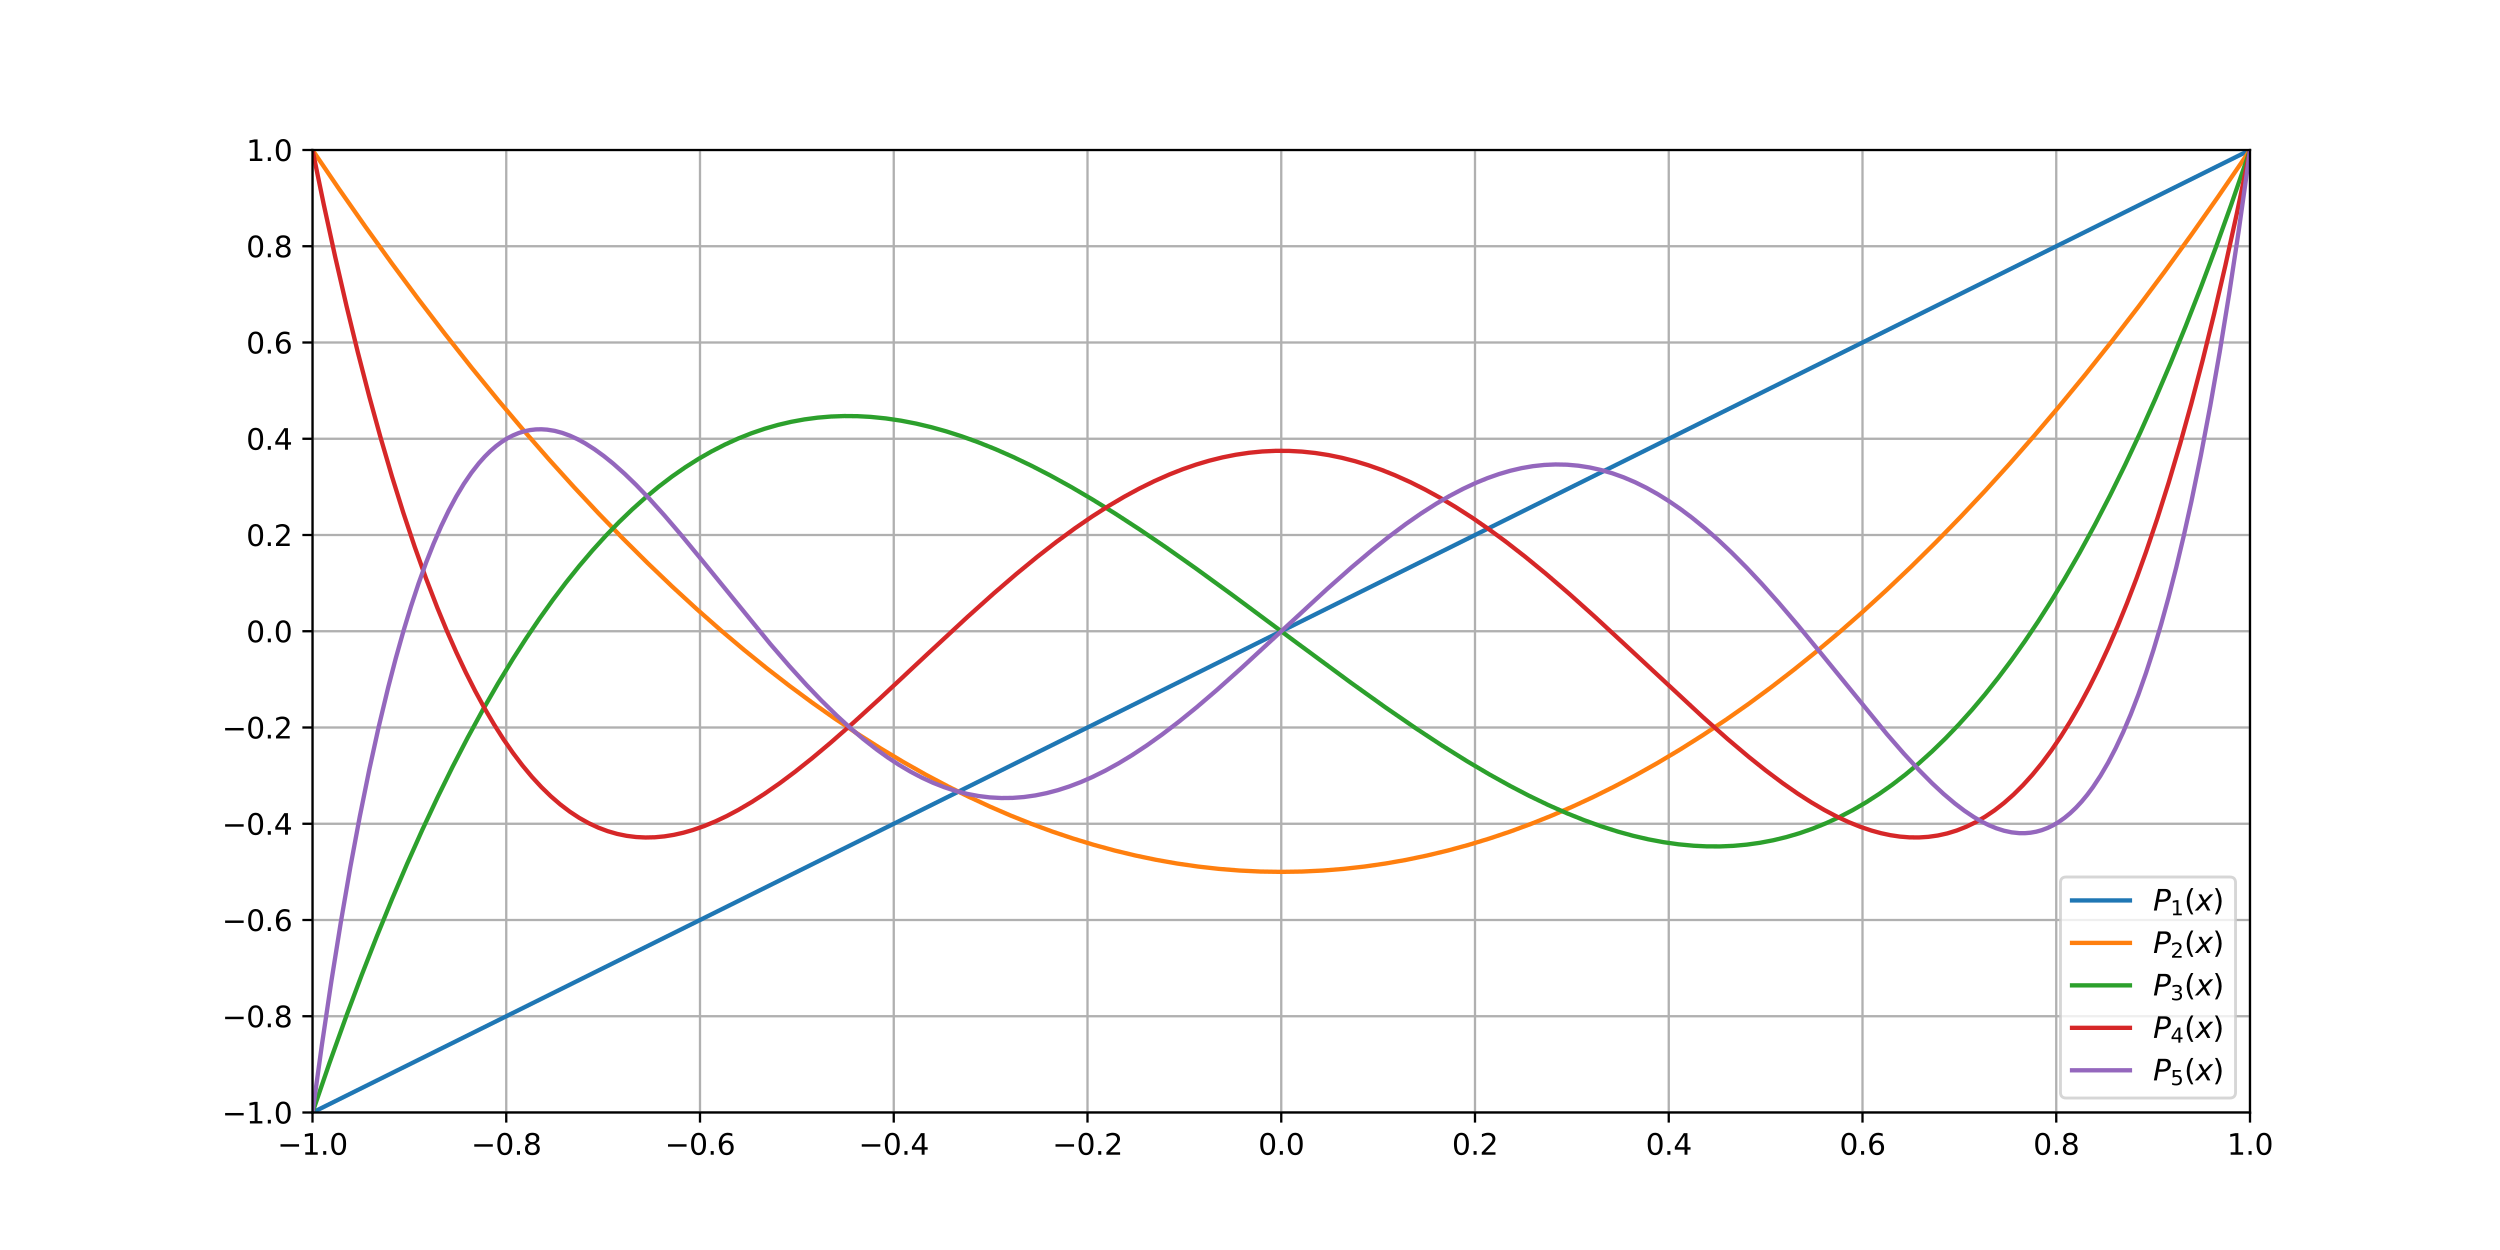 <?xml version="1.0" encoding="utf-8" standalone="no"?>
<!DOCTYPE svg PUBLIC "-//W3C//DTD SVG 1.1//EN"
  "http://www.w3.org/Graphics/SVG/1.1/DTD/svg11.dtd">
<svg xmlns:xlink="http://www.w3.org/1999/xlink" width="864pt" height="432pt" viewBox="0 0 864 432" xmlns="http://www.w3.org/2000/svg" version="1.1">
 <defs>
  <style type="text/css">*{stroke-linejoin: round; stroke-linecap: butt}</style>
 </defs>
 <g id="figure_1">
  <g id="patch_1">
   <path d="M 0 432 
L 864 432 
L 864 0 
L 0 0 
z
" style="fill: #ffffff"/>
  </g>
  <g id="axes_1">
   <g id="patch_2">
    <path d="M 108 384.48 
L 777.6 384.48 
L 777.6 51.84 
L 108 51.84 
z
" style="fill: #ffffff"/>
   </g>
   <g id="matplotlib.axis_1">
    <g id="xtick_1">
     <g id="line2d_1">
      <path d="M 108 384.48 
L 108 51.84 
" clip-path="url(#pb0e29f0fa5)" style="fill: none; stroke: #b0b0b0; stroke-width: 0.8; stroke-linecap: square"/>
     </g>
     <g id="line2d_2">
      <defs>
       <path id="m02b934aa11" d="M 0 0 
L 0 3.5 
" style="stroke: #000000; stroke-width: 0.8"/>
      </defs>
      <g>
       <use xlink:href="#m02b934aa11" x="108" y="384.48" style="stroke: #000000; stroke-width: 0.8"/>
      </g>
     </g>
     <g id="text_1">
      <!-- −1.0 -->
      <g transform="translate(95.859 399.078)scale(0.1 -0.1)">
       <defs>
        <path id="DejaVuSans-2212" d="M 678 2272 
L 4684 2272 
L 4684 1741 
L 678 1741 
L 678 2272 
z
" transform="scale(0.016)"/>
        <path id="DejaVuSans-31" d="M 794 531 
L 1825 531 
L 1825 4091 
L 703 3866 
L 703 4441 
L 1819 4666 
L 2450 4666 
L 2450 531 
L 3481 531 
L 3481 0 
L 794 0 
L 794 531 
z
" transform="scale(0.016)"/>
        <path id="DejaVuSans-2e" d="M 684 794 
L 1344 794 
L 1344 0 
L 684 0 
L 684 794 
z
" transform="scale(0.016)"/>
        <path id="DejaVuSans-30" d="M 2034 4250 
Q 1547 4250 1301 3770 
Q 1056 3291 1056 2328 
Q 1056 1369 1301 889 
Q 1547 409 2034 409 
Q 2525 409 2770 889 
Q 3016 1369 3016 2328 
Q 3016 3291 2770 3770 
Q 2525 4250 2034 4250 
z
M 2034 4750 
Q 2819 4750 3233 4129 
Q 3647 3509 3647 2328 
Q 3647 1150 3233 529 
Q 2819 -91 2034 -91 
Q 1250 -91 836 529 
Q 422 1150 422 2328 
Q 422 3509 836 4129 
Q 1250 4750 2034 4750 
z
" transform="scale(0.016)"/>
       </defs>
       <use xlink:href="#DejaVuSans-2212"/>
       <use xlink:href="#DejaVuSans-31" x="83.789"/>
       <use xlink:href="#DejaVuSans-2e" x="147.412"/>
       <use xlink:href="#DejaVuSans-30" x="179.199"/>
      </g>
     </g>
    </g>
    <g id="xtick_2">
     <g id="line2d_3">
      <path d="M 174.96 384.48 
L 174.96 51.84 
" clip-path="url(#pb0e29f0fa5)" style="fill: none; stroke: #b0b0b0; stroke-width: 0.8; stroke-linecap: square"/>
     </g>
     <g id="line2d_4">
      <g>
       <use xlink:href="#m02b934aa11" x="174.96" y="384.48" style="stroke: #000000; stroke-width: 0.8"/>
      </g>
     </g>
     <g id="text_2">
      <!-- −0.8 -->
      <g transform="translate(162.819 399.078)scale(0.1 -0.1)">
       <defs>
        <path id="DejaVuSans-38" d="M 2034 2216 
Q 1584 2216 1326 1975 
Q 1069 1734 1069 1313 
Q 1069 891 1326 650 
Q 1584 409 2034 409 
Q 2484 409 2743 651 
Q 3003 894 3003 1313 
Q 3003 1734 2745 1975 
Q 2488 2216 2034 2216 
z
M 1403 2484 
Q 997 2584 770 2862 
Q 544 3141 544 3541 
Q 544 4100 942 4425 
Q 1341 4750 2034 4750 
Q 2731 4750 3128 4425 
Q 3525 4100 3525 3541 
Q 3525 3141 3298 2862 
Q 3072 2584 2669 2484 
Q 3125 2378 3379 2068 
Q 3634 1759 3634 1313 
Q 3634 634 3220 271 
Q 2806 -91 2034 -91 
Q 1263 -91 848 271 
Q 434 634 434 1313 
Q 434 1759 690 2068 
Q 947 2378 1403 2484 
z
M 1172 3481 
Q 1172 3119 1398 2916 
Q 1625 2713 2034 2713 
Q 2441 2713 2670 2916 
Q 2900 3119 2900 3481 
Q 2900 3844 2670 4047 
Q 2441 4250 2034 4250 
Q 1625 4250 1398 4047 
Q 1172 3844 1172 3481 
z
" transform="scale(0.016)"/>
       </defs>
       <use xlink:href="#DejaVuSans-2212"/>
       <use xlink:href="#DejaVuSans-30" x="83.789"/>
       <use xlink:href="#DejaVuSans-2e" x="147.412"/>
       <use xlink:href="#DejaVuSans-38" x="179.199"/>
      </g>
     </g>
    </g>
    <g id="xtick_3">
     <g id="line2d_5">
      <path d="M 241.92 384.48 
L 241.92 51.84 
" clip-path="url(#pb0e29f0fa5)" style="fill: none; stroke: #b0b0b0; stroke-width: 0.8; stroke-linecap: square"/>
     </g>
     <g id="line2d_6">
      <g>
       <use xlink:href="#m02b934aa11" x="241.92" y="384.48" style="stroke: #000000; stroke-width: 0.8"/>
      </g>
     </g>
     <g id="text_3">
      <!-- −0.6 -->
      <g transform="translate(229.779 399.078)scale(0.1 -0.1)">
       <defs>
        <path id="DejaVuSans-36" d="M 2113 2584 
Q 1688 2584 1439 2293 
Q 1191 2003 1191 1497 
Q 1191 994 1439 701 
Q 1688 409 2113 409 
Q 2538 409 2786 701 
Q 3034 994 3034 1497 
Q 3034 2003 2786 2293 
Q 2538 2584 2113 2584 
z
M 3366 4563 
L 3366 3988 
Q 3128 4100 2886 4159 
Q 2644 4219 2406 4219 
Q 1781 4219 1451 3797 
Q 1122 3375 1075 2522 
Q 1259 2794 1537 2939 
Q 1816 3084 2150 3084 
Q 2853 3084 3261 2657 
Q 3669 2231 3669 1497 
Q 3669 778 3244 343 
Q 2819 -91 2113 -91 
Q 1303 -91 875 529 
Q 447 1150 447 2328 
Q 447 3434 972 4092 
Q 1497 4750 2381 4750 
Q 2619 4750 2861 4703 
Q 3103 4656 3366 4563 
z
" transform="scale(0.016)"/>
       </defs>
       <use xlink:href="#DejaVuSans-2212"/>
       <use xlink:href="#DejaVuSans-30" x="83.789"/>
       <use xlink:href="#DejaVuSans-2e" x="147.412"/>
       <use xlink:href="#DejaVuSans-36" x="179.199"/>
      </g>
     </g>
    </g>
    <g id="xtick_4">
     <g id="line2d_7">
      <path d="M 308.88 384.48 
L 308.88 51.84 
" clip-path="url(#pb0e29f0fa5)" style="fill: none; stroke: #b0b0b0; stroke-width: 0.8; stroke-linecap: square"/>
     </g>
     <g id="line2d_8">
      <g>
       <use xlink:href="#m02b934aa11" x="308.88" y="384.48" style="stroke: #000000; stroke-width: 0.8"/>
      </g>
     </g>
     <g id="text_4">
      <!-- −0.4 -->
      <g transform="translate(296.739 399.078)scale(0.1 -0.1)">
       <defs>
        <path id="DejaVuSans-34" d="M 2419 4116 
L 825 1625 
L 2419 1625 
L 2419 4116 
z
M 2253 4666 
L 3047 4666 
L 3047 1625 
L 3713 1625 
L 3713 1100 
L 3047 1100 
L 3047 0 
L 2419 0 
L 2419 1100 
L 313 1100 
L 313 1709 
L 2253 4666 
z
" transform="scale(0.016)"/>
       </defs>
       <use xlink:href="#DejaVuSans-2212"/>
       <use xlink:href="#DejaVuSans-30" x="83.789"/>
       <use xlink:href="#DejaVuSans-2e" x="147.412"/>
       <use xlink:href="#DejaVuSans-34" x="179.199"/>
      </g>
     </g>
    </g>
    <g id="xtick_5">
     <g id="line2d_9">
      <path d="M 375.84 384.48 
L 375.84 51.84 
" clip-path="url(#pb0e29f0fa5)" style="fill: none; stroke: #b0b0b0; stroke-width: 0.8; stroke-linecap: square"/>
     </g>
     <g id="line2d_10">
      <g>
       <use xlink:href="#m02b934aa11" x="375.84" y="384.48" style="stroke: #000000; stroke-width: 0.8"/>
      </g>
     </g>
     <g id="text_5">
      <!-- −0.2 -->
      <g transform="translate(363.699 399.078)scale(0.1 -0.1)">
       <defs>
        <path id="DejaVuSans-32" d="M 1228 531 
L 3431 531 
L 3431 0 
L 469 0 
L 469 531 
Q 828 903 1448 1529 
Q 2069 2156 2228 2338 
Q 2531 2678 2651 2914 
Q 2772 3150 2772 3378 
Q 2772 3750 2511 3984 
Q 2250 4219 1831 4219 
Q 1534 4219 1204 4116 
Q 875 4013 500 3803 
L 500 4441 
Q 881 4594 1212 4672 
Q 1544 4750 1819 4750 
Q 2544 4750 2975 4387 
Q 3406 4025 3406 3419 
Q 3406 3131 3298 2873 
Q 3191 2616 2906 2266 
Q 2828 2175 2409 1742 
Q 1991 1309 1228 531 
z
" transform="scale(0.016)"/>
       </defs>
       <use xlink:href="#DejaVuSans-2212"/>
       <use xlink:href="#DejaVuSans-30" x="83.789"/>
       <use xlink:href="#DejaVuSans-2e" x="147.412"/>
       <use xlink:href="#DejaVuSans-32" x="179.199"/>
      </g>
     </g>
    </g>
    <g id="xtick_6">
     <g id="line2d_11">
      <path d="M 442.8 384.48 
L 442.8 51.84 
" clip-path="url(#pb0e29f0fa5)" style="fill: none; stroke: #b0b0b0; stroke-width: 0.8; stroke-linecap: square"/>
     </g>
     <g id="line2d_12">
      <g>
       <use xlink:href="#m02b934aa11" x="442.8" y="384.48" style="stroke: #000000; stroke-width: 0.8"/>
      </g>
     </g>
     <g id="text_6">
      <!-- 0.0 -->
      <g transform="translate(434.848 399.078)scale(0.1 -0.1)">
       <use xlink:href="#DejaVuSans-30"/>
       <use xlink:href="#DejaVuSans-2e" x="63.623"/>
       <use xlink:href="#DejaVuSans-30" x="95.41"/>
      </g>
     </g>
    </g>
    <g id="xtick_7">
     <g id="line2d_13">
      <path d="M 509.76 384.48 
L 509.76 51.84 
" clip-path="url(#pb0e29f0fa5)" style="fill: none; stroke: #b0b0b0; stroke-width: 0.8; stroke-linecap: square"/>
     </g>
     <g id="line2d_14">
      <g>
       <use xlink:href="#m02b934aa11" x="509.76" y="384.48" style="stroke: #000000; stroke-width: 0.8"/>
      </g>
     </g>
     <g id="text_7">
      <!-- 0.2 -->
      <g transform="translate(501.808 399.078)scale(0.1 -0.1)">
       <use xlink:href="#DejaVuSans-30"/>
       <use xlink:href="#DejaVuSans-2e" x="63.623"/>
       <use xlink:href="#DejaVuSans-32" x="95.41"/>
      </g>
     </g>
    </g>
    <g id="xtick_8">
     <g id="line2d_15">
      <path d="M 576.72 384.48 
L 576.72 51.84 
" clip-path="url(#pb0e29f0fa5)" style="fill: none; stroke: #b0b0b0; stroke-width: 0.8; stroke-linecap: square"/>
     </g>
     <g id="line2d_16">
      <g>
       <use xlink:href="#m02b934aa11" x="576.72" y="384.48" style="stroke: #000000; stroke-width: 0.8"/>
      </g>
     </g>
     <g id="text_8">
      <!-- 0.4 -->
      <g transform="translate(568.768 399.078)scale(0.1 -0.1)">
       <use xlink:href="#DejaVuSans-30"/>
       <use xlink:href="#DejaVuSans-2e" x="63.623"/>
       <use xlink:href="#DejaVuSans-34" x="95.41"/>
      </g>
     </g>
    </g>
    <g id="xtick_9">
     <g id="line2d_17">
      <path d="M 643.68 384.48 
L 643.68 51.84 
" clip-path="url(#pb0e29f0fa5)" style="fill: none; stroke: #b0b0b0; stroke-width: 0.8; stroke-linecap: square"/>
     </g>
     <g id="line2d_18">
      <g>
       <use xlink:href="#m02b934aa11" x="643.68" y="384.48" style="stroke: #000000; stroke-width: 0.8"/>
      </g>
     </g>
     <g id="text_9">
      <!-- 0.6 -->
      <g transform="translate(635.728 399.078)scale(0.1 -0.1)">
       <use xlink:href="#DejaVuSans-30"/>
       <use xlink:href="#DejaVuSans-2e" x="63.623"/>
       <use xlink:href="#DejaVuSans-36" x="95.41"/>
      </g>
     </g>
    </g>
    <g id="xtick_10">
     <g id="line2d_19">
      <path d="M 710.64 384.48 
L 710.64 51.84 
" clip-path="url(#pb0e29f0fa5)" style="fill: none; stroke: #b0b0b0; stroke-width: 0.8; stroke-linecap: square"/>
     </g>
     <g id="line2d_20">
      <g>
       <use xlink:href="#m02b934aa11" x="710.64" y="384.48" style="stroke: #000000; stroke-width: 0.8"/>
      </g>
     </g>
     <g id="text_10">
      <!-- 0.8 -->
      <g transform="translate(702.688 399.078)scale(0.1 -0.1)">
       <use xlink:href="#DejaVuSans-30"/>
       <use xlink:href="#DejaVuSans-2e" x="63.623"/>
       <use xlink:href="#DejaVuSans-38" x="95.41"/>
      </g>
     </g>
    </g>
    <g id="xtick_11">
     <g id="line2d_21">
      <path d="M 777.6 384.48 
L 777.6 51.84 
" clip-path="url(#pb0e29f0fa5)" style="fill: none; stroke: #b0b0b0; stroke-width: 0.8; stroke-linecap: square"/>
     </g>
     <g id="line2d_22">
      <g>
       <use xlink:href="#m02b934aa11" x="777.6" y="384.48" style="stroke: #000000; stroke-width: 0.8"/>
      </g>
     </g>
     <g id="text_11">
      <!-- 1.0 -->
      <g transform="translate(769.648 399.078)scale(0.1 -0.1)">
       <use xlink:href="#DejaVuSans-31"/>
       <use xlink:href="#DejaVuSans-2e" x="63.623"/>
       <use xlink:href="#DejaVuSans-30" x="95.41"/>
      </g>
     </g>
    </g>
   </g>
   <g id="matplotlib.axis_2">
    <g id="ytick_1">
     <g id="line2d_23">
      <path d="M 108 384.48 
L 777.6 384.48 
" clip-path="url(#pb0e29f0fa5)" style="fill: none; stroke: #b0b0b0; stroke-width: 0.8; stroke-linecap: square"/>
     </g>
     <g id="line2d_24">
      <defs>
       <path id="m10786760f4" d="M 0 0 
L -3.5 0 
" style="stroke: #000000; stroke-width: 0.8"/>
      </defs>
      <g>
       <use xlink:href="#m10786760f4" x="108" y="384.48" style="stroke: #000000; stroke-width: 0.8"/>
      </g>
     </g>
     <g id="text_12">
      <!-- −1.0 -->
      <g transform="translate(76.717 388.279)scale(0.1 -0.1)">
       <use xlink:href="#DejaVuSans-2212"/>
       <use xlink:href="#DejaVuSans-31" x="83.789"/>
       <use xlink:href="#DejaVuSans-2e" x="147.412"/>
       <use xlink:href="#DejaVuSans-30" x="179.199"/>
      </g>
     </g>
    </g>
    <g id="ytick_2">
     <g id="line2d_25">
      <path d="M 108 351.216 
L 777.6 351.216 
" clip-path="url(#pb0e29f0fa5)" style="fill: none; stroke: #b0b0b0; stroke-width: 0.8; stroke-linecap: square"/>
     </g>
     <g id="line2d_26">
      <g>
       <use xlink:href="#m10786760f4" x="108" y="351.216" style="stroke: #000000; stroke-width: 0.8"/>
      </g>
     </g>
     <g id="text_13">
      <!-- −0.8 -->
      <g transform="translate(76.717 355.015)scale(0.1 -0.1)">
       <use xlink:href="#DejaVuSans-2212"/>
       <use xlink:href="#DejaVuSans-30" x="83.789"/>
       <use xlink:href="#DejaVuSans-2e" x="147.412"/>
       <use xlink:href="#DejaVuSans-38" x="179.199"/>
      </g>
     </g>
    </g>
    <g id="ytick_3">
     <g id="line2d_27">
      <path d="M 108 317.952 
L 777.6 317.952 
" clip-path="url(#pb0e29f0fa5)" style="fill: none; stroke: #b0b0b0; stroke-width: 0.8; stroke-linecap: square"/>
     </g>
     <g id="line2d_28">
      <g>
       <use xlink:href="#m10786760f4" x="108" y="317.952" style="stroke: #000000; stroke-width: 0.8"/>
      </g>
     </g>
     <g id="text_14">
      <!-- −0.6 -->
      <g transform="translate(76.717 321.751)scale(0.1 -0.1)">
       <use xlink:href="#DejaVuSans-2212"/>
       <use xlink:href="#DejaVuSans-30" x="83.789"/>
       <use xlink:href="#DejaVuSans-2e" x="147.412"/>
       <use xlink:href="#DejaVuSans-36" x="179.199"/>
      </g>
     </g>
    </g>
    <g id="ytick_4">
     <g id="line2d_29">
      <path d="M 108 284.688 
L 777.6 284.688 
" clip-path="url(#pb0e29f0fa5)" style="fill: none; stroke: #b0b0b0; stroke-width: 0.8; stroke-linecap: square"/>
     </g>
     <g id="line2d_30">
      <g>
       <use xlink:href="#m10786760f4" x="108" y="284.688" style="stroke: #000000; stroke-width: 0.8"/>
      </g>
     </g>
     <g id="text_15">
      <!-- −0.4 -->
      <g transform="translate(76.717 288.487)scale(0.1 -0.1)">
       <use xlink:href="#DejaVuSans-2212"/>
       <use xlink:href="#DejaVuSans-30" x="83.789"/>
       <use xlink:href="#DejaVuSans-2e" x="147.412"/>
       <use xlink:href="#DejaVuSans-34" x="179.199"/>
      </g>
     </g>
    </g>
    <g id="ytick_5">
     <g id="line2d_31">
      <path d="M 108 251.424 
L 777.6 251.424 
" clip-path="url(#pb0e29f0fa5)" style="fill: none; stroke: #b0b0b0; stroke-width: 0.8; stroke-linecap: square"/>
     </g>
     <g id="line2d_32">
      <g>
       <use xlink:href="#m10786760f4" x="108" y="251.424" style="stroke: #000000; stroke-width: 0.8"/>
      </g>
     </g>
     <g id="text_16">
      <!-- −0.2 -->
      <g transform="translate(76.717 255.223)scale(0.1 -0.1)">
       <use xlink:href="#DejaVuSans-2212"/>
       <use xlink:href="#DejaVuSans-30" x="83.789"/>
       <use xlink:href="#DejaVuSans-2e" x="147.412"/>
       <use xlink:href="#DejaVuSans-32" x="179.199"/>
      </g>
     </g>
    </g>
    <g id="ytick_6">
     <g id="line2d_33">
      <path d="M 108 218.16 
L 777.6 218.16 
" clip-path="url(#pb0e29f0fa5)" style="fill: none; stroke: #b0b0b0; stroke-width: 0.8; stroke-linecap: square"/>
     </g>
     <g id="line2d_34">
      <g>
       <use xlink:href="#m10786760f4" x="108" y="218.16" style="stroke: #000000; stroke-width: 0.8"/>
      </g>
     </g>
     <g id="text_17">
      <!-- 0.0 -->
      <g transform="translate(85.097 221.959)scale(0.1 -0.1)">
       <use xlink:href="#DejaVuSans-30"/>
       <use xlink:href="#DejaVuSans-2e" x="63.623"/>
       <use xlink:href="#DejaVuSans-30" x="95.41"/>
      </g>
     </g>
    </g>
    <g id="ytick_7">
     <g id="line2d_35">
      <path d="M 108 184.896 
L 777.6 184.896 
" clip-path="url(#pb0e29f0fa5)" style="fill: none; stroke: #b0b0b0; stroke-width: 0.8; stroke-linecap: square"/>
     </g>
     <g id="line2d_36">
      <g>
       <use xlink:href="#m10786760f4" x="108" y="184.896" style="stroke: #000000; stroke-width: 0.8"/>
      </g>
     </g>
     <g id="text_18">
      <!-- 0.2 -->
      <g transform="translate(85.097 188.695)scale(0.1 -0.1)">
       <use xlink:href="#DejaVuSans-30"/>
       <use xlink:href="#DejaVuSans-2e" x="63.623"/>
       <use xlink:href="#DejaVuSans-32" x="95.41"/>
      </g>
     </g>
    </g>
    <g id="ytick_8">
     <g id="line2d_37">
      <path d="M 108 151.632 
L 777.6 151.632 
" clip-path="url(#pb0e29f0fa5)" style="fill: none; stroke: #b0b0b0; stroke-width: 0.8; stroke-linecap: square"/>
     </g>
     <g id="line2d_38">
      <g>
       <use xlink:href="#m10786760f4" x="108" y="151.632" style="stroke: #000000; stroke-width: 0.8"/>
      </g>
     </g>
     <g id="text_19">
      <!-- 0.4 -->
      <g transform="translate(85.097 155.431)scale(0.1 -0.1)">
       <use xlink:href="#DejaVuSans-30"/>
       <use xlink:href="#DejaVuSans-2e" x="63.623"/>
       <use xlink:href="#DejaVuSans-34" x="95.41"/>
      </g>
     </g>
    </g>
    <g id="ytick_9">
     <g id="line2d_39">
      <path d="M 108 118.368 
L 777.6 118.368 
" clip-path="url(#pb0e29f0fa5)" style="fill: none; stroke: #b0b0b0; stroke-width: 0.8; stroke-linecap: square"/>
     </g>
     <g id="line2d_40">
      <g>
       <use xlink:href="#m10786760f4" x="108" y="118.368" style="stroke: #000000; stroke-width: 0.8"/>
      </g>
     </g>
     <g id="text_20">
      <!-- 0.6 -->
      <g transform="translate(85.097 122.167)scale(0.1 -0.1)">
       <use xlink:href="#DejaVuSans-30"/>
       <use xlink:href="#DejaVuSans-2e" x="63.623"/>
       <use xlink:href="#DejaVuSans-36" x="95.41"/>
      </g>
     </g>
    </g>
    <g id="ytick_10">
     <g id="line2d_41">
      <path d="M 108 85.104 
L 777.6 85.104 
" clip-path="url(#pb0e29f0fa5)" style="fill: none; stroke: #b0b0b0; stroke-width: 0.8; stroke-linecap: square"/>
     </g>
     <g id="line2d_42">
      <g>
       <use xlink:href="#m10786760f4" x="108" y="85.104" style="stroke: #000000; stroke-width: 0.8"/>
      </g>
     </g>
     <g id="text_21">
      <!-- 0.8 -->
      <g transform="translate(85.097 88.903)scale(0.1 -0.1)">
       <use xlink:href="#DejaVuSans-30"/>
       <use xlink:href="#DejaVuSans-2e" x="63.623"/>
       <use xlink:href="#DejaVuSans-38" x="95.41"/>
      </g>
     </g>
    </g>
    <g id="ytick_11">
     <g id="line2d_43">
      <path d="M 108 51.84 
L 777.6 51.84 
" clip-path="url(#pb0e29f0fa5)" style="fill: none; stroke: #b0b0b0; stroke-width: 0.8; stroke-linecap: square"/>
     </g>
     <g id="line2d_44">
      <g>
       <use xlink:href="#m10786760f4" x="108" y="51.84" style="stroke: #000000; stroke-width: 0.8"/>
      </g>
     </g>
     <g id="text_22">
      <!-- 1.0 -->
      <g transform="translate(85.097 55.639)scale(0.1 -0.1)">
       <use xlink:href="#DejaVuSans-31"/>
       <use xlink:href="#DejaVuSans-2e" x="63.623"/>
       <use xlink:href="#DejaVuSans-30" x="95.41"/>
      </g>
     </g>
    </g>
   </g>
   <g id="line2d_45">
    <path d="M 108 384.48 
L 777.6 51.84 
L 777.6 51.84 
" clip-path="url(#pb0e29f0fa5)" style="fill: none; stroke: #1f77b4; stroke-width: 1.5; stroke-linecap: square"/>
   </g>
   <g id="line2d_46">
    <path d="M 108 51.84 
L 117.155 65.297 
L 126.309 78.381 
L 135.464 91.092 
L 144.619 103.429 
L 153.773 115.394 
L 162.928 126.985 
L 172.083 138.204 
L 181.238 149.049 
L 189.738 158.786 
L 198.239 168.201 
L 206.74 177.295 
L 215.241 186.066 
L 223.741 194.517 
L 232.242 202.645 
L 240.743 210.452 
L 249.244 217.937 
L 257.091 224.56 
L 264.938 230.91 
L 272.784 236.986 
L 280.631 242.787 
L 288.478 248.315 
L 296.325 253.568 
L 304.172 258.547 
L 312.019 263.252 
L 319.866 267.683 
L 327.712 271.84 
L 334.905 275.41 
L 342.098 278.75 
L 349.291 281.859 
L 356.484 284.738 
L 363.677 287.386 
L 370.87 289.805 
L 378.063 291.992 
L 385.256 293.95 
L 392.449 295.677 
L 399.642 297.174 
L 406.835 298.441 
L 414.028 299.478 
L 421.221 300.284 
L 428.414 300.859 
L 435.607 301.205 
L 442.8 301.32 
L 449.993 301.205 
L 457.186 300.859 
L 464.379 300.284 
L 471.572 299.478 
L 478.765 298.441 
L 485.958 297.174 
L 493.151 295.677 
L 500.344 293.95 
L 507.537 291.992 
L 514.73 289.805 
L 521.923 287.386 
L 529.116 284.738 
L 536.309 281.859 
L 543.502 278.75 
L 550.695 275.41 
L 557.888 271.84 
L 565.08 268.04 
L 572.927 263.632 
L 580.774 258.95 
L 588.621 253.993 
L 596.468 248.763 
L 604.315 243.258 
L 612.162 237.48 
L 620.009 231.427 
L 627.855 225.1 
L 635.702 218.499 
L 643.549 211.624 
L 652.05 203.867 
L 660.551 195.788 
L 669.052 187.387 
L 677.552 178.665 
L 686.053 169.621 
L 694.554 160.256 
L 703.055 150.568 
L 711.555 140.559 
L 720.71 129.421 
L 729.865 117.909 
L 739.02 106.025 
L 748.174 93.767 
L 757.329 81.136 
L 766.484 68.132 
L 775.638 54.755 
L 777.6 51.84 
L 777.6 51.84 
" clip-path="url(#pb0e29f0fa5)" style="fill: none; stroke: #ff7f0e; stroke-width: 1.5; stroke-linecap: square"/>
   </g>
   <g id="line2d_47">
    <path d="M 108 384.48 
L 113.885 367.322 
L 119.77 350.921 
L 125.002 336.967 
L 130.233 323.591 
L 135.464 310.784 
L 140.695 298.536 
L 145.927 286.837 
L 151.158 275.679 
L 156.389 265.051 
L 161.62 254.945 
L 166.852 245.349 
L 172.083 236.256 
L 177.314 227.656 
L 181.891 220.527 
L 186.469 213.761 
L 191.046 207.352 
L 195.623 201.294 
L 200.201 195.581 
L 204.778 190.205 
L 209.355 185.161 
L 213.933 180.442 
L 218.51 176.041 
L 223.088 171.954 
L 227.665 168.172 
L 232.242 164.689 
L 236.82 161.501 
L 241.397 158.598 
L 245.974 155.977 
L 250.552 153.63 
L 255.129 151.55 
L 259.706 149.732 
L 264.284 148.169 
L 268.861 146.854 
L 273.438 145.782 
L 278.016 144.946 
L 282.593 144.339 
L 287.17 143.955 
L 291.748 143.788 
L 296.325 143.832 
L 300.902 144.079 
L 306.134 144.604 
L 311.365 145.377 
L 316.596 146.389 
L 321.827 147.631 
L 327.059 149.093 
L 332.29 150.765 
L 338.175 152.887 
L 344.06 155.249 
L 349.945 157.839 
L 356.484 160.966 
L 363.023 164.339 
L 370.216 168.31 
L 377.409 172.531 
L 385.256 177.392 
L 393.757 182.922 
L 402.912 189.14 
L 413.374 196.515 
L 426.452 206.027 
L 448.031 222.057 
L 466.995 236.032 
L 478.765 244.444 
L 489.227 251.647 
L 498.382 257.675 
L 506.883 262.996 
L 514.73 267.636 
L 521.923 271.631 
L 528.462 275.027 
L 535.001 278.18 
L 541.54 281.071 
L 547.425 283.433 
L 553.31 285.555 
L 559.195 287.422 
L 564.427 288.857 
L 569.658 290.07 
L 574.889 291.053 
L 580.12 291.796 
L 585.352 292.288 
L 589.929 292.507 
L 594.506 292.521 
L 599.084 292.324 
L 603.661 291.908 
L 608.238 291.269 
L 612.816 290.399 
L 617.393 289.293 
L 621.97 287.943 
L 626.548 286.344 
L 631.125 284.489 
L 635.702 282.372 
L 640.28 279.985 
L 644.857 277.324 
L 649.434 274.382 
L 654.012 271.151 
L 658.589 267.627 
L 663.166 263.801 
L 667.744 259.669 
L 672.321 255.224 
L 676.898 250.459 
L 681.476 245.367 
L 686.053 239.944 
L 690.63 234.181 
L 695.208 228.074 
L 699.785 221.615 
L 704.362 214.797 
L 708.94 207.616 
L 713.517 200.064 
L 718.748 190.971 
L 723.98 181.375 
L 729.211 171.269 
L 734.442 160.641 
L 739.673 149.483 
L 744.905 137.784 
L 750.136 125.536 
L 755.367 112.729 
L 760.598 99.353 
L 765.83 85.399 
L 771.061 70.858 
L 776.292 55.719 
L 777.6 51.84 
L 777.6 51.84 
" clip-path="url(#pb0e29f0fa5)" style="fill: none; stroke: #2ca02c; stroke-width: 1.5; stroke-linecap: square"/>
   </g>
   <g id="line2d_48">
    <path d="M 108 51.84 
L 111.923 70.821 
L 115.847 88.803 
L 119.77 105.812 
L 123.694 121.876 
L 127.617 137.022 
L 131.541 151.277 
L 135.464 164.666 
L 139.387 177.217 
L 143.311 188.953 
L 147.234 199.902 
L 151.158 210.087 
L 154.427 218.009 
L 157.697 225.433 
L 160.966 232.372 
L 164.236 238.839 
L 167.505 244.849 
L 170.775 250.415 
L 174.045 255.55 
L 177.314 260.268 
L 180.584 264.58 
L 183.853 268.501 
L 187.123 272.043 
L 190.392 275.218 
L 193.662 278.039 
L 196.931 280.517 
L 200.201 282.666 
L 203.47 284.496 
L 206.74 286.019 
L 210.009 287.248 
L 213.279 288.193 
L 216.548 288.865 
L 219.818 289.276 
L 223.088 289.437 
L 226.357 289.358 
L 229.627 289.05 
L 232.896 288.523 
L 236.166 287.788 
L 239.435 286.854 
L 243.359 285.487 
L 247.282 283.865 
L 251.205 282.005 
L 255.129 279.924 
L 259.706 277.237 
L 264.284 274.296 
L 269.515 270.652 
L 274.746 266.743 
L 280.631 262.068 
L 287.17 256.585 
L 295.017 249.688 
L 304.172 241.333 
L 320.52 226.041 
L 334.252 213.312 
L 343.406 205.107 
L 351.253 198.355 
L 358.446 192.45 
L 364.985 187.359 
L 371.524 182.563 
L 377.409 178.523 
L 383.295 174.766 
L 388.526 171.678 
L 393.757 168.838 
L 398.988 166.257 
L 404.22 163.944 
L 408.797 162.146 
L 413.374 160.565 
L 417.952 159.204 
L 422.529 158.067 
L 427.106 157.157 
L 431.684 156.477 
L 436.261 156.028 
L 440.838 155.811 
L 445.416 155.828 
L 449.993 156.078 
L 454.57 156.56 
L 459.148 157.273 
L 463.725 158.215 
L 468.302 159.384 
L 472.88 160.777 
L 477.457 162.39 
L 482.034 164.218 
L 487.266 166.565 
L 492.497 169.179 
L 497.728 172.051 
L 502.959 175.169 
L 508.845 178.959 
L 514.73 183.028 
L 520.615 187.359 
L 527.154 192.45 
L 534.347 198.355 
L 542.194 205.107 
L 551.348 213.312 
L 563.119 224.204 
L 588.621 247.921 
L 597.122 255.457 
L 604.315 261.532 
L 610.2 266.237 
L 616.085 270.652 
L 621.316 274.296 
L 625.894 277.237 
L 630.471 279.924 
L 635.048 282.331 
L 638.972 284.152 
L 642.895 285.733 
L 646.819 287.056 
L 650.088 287.951 
L 653.358 288.645 
L 656.627 289.129 
L 659.897 289.392 
L 663.166 289.424 
L 666.436 289.214 
L 669.705 288.752 
L 672.975 288.026 
L 676.245 287.025 
L 679.514 285.739 
L 682.784 284.155 
L 686.053 282.262 
L 689.323 280.048 
L 692.592 277.502 
L 695.862 274.612 
L 699.131 271.364 
L 702.401 267.748 
L 705.67 263.75 
L 708.94 259.357 
L 712.209 254.557 
L 715.479 249.337 
L 718.748 243.683 
L 722.018 237.583 
L 725.288 231.022 
L 728.557 223.988 
L 731.827 216.465 
L 735.096 208.441 
L 738.366 199.902 
L 741.635 190.832 
L 745.559 179.229 
L 749.482 166.816 
L 753.405 153.568 
L 757.329 139.459 
L 761.252 124.464 
L 765.176 108.554 
L 769.099 91.704 
L 773.023 73.887 
L 776.946 55.074 
L 777.6 51.84 
L 777.6 51.84 
" clip-path="url(#pb0e29f0fa5)" style="fill: none; stroke: #d62728; stroke-width: 1.5; stroke-linecap: square"/>
   </g>
   <g id="line2d_49">
    <path d="M 108 384.48 
L 111.27 360.939 
L 114.539 338.999 
L 117.809 318.597 
L 121.078 299.672 
L 124.348 282.163 
L 127.617 266.013 
L 130.887 251.163 
L 134.156 237.557 
L 136.772 227.532 
L 139.387 218.24 
L 142.003 209.656 
L 144.619 201.752 
L 147.234 194.503 
L 149.85 187.884 
L 152.466 181.87 
L 155.081 176.436 
L 157.697 171.559 
L 160.312 167.215 
L 162.928 163.383 
L 165.544 160.038 
L 167.505 157.838 
L 169.467 155.89 
L 171.429 154.188 
L 173.391 152.721 
L 175.352 151.482 
L 177.314 150.461 
L 179.276 149.652 
L 181.238 149.045 
L 183.199 148.633 
L 185.161 148.407 
L 187.123 148.361 
L 189.084 148.486 
L 191.7 148.907 
L 194.316 149.603 
L 196.931 150.558 
L 199.547 151.754 
L 202.162 153.176 
L 205.432 155.248 
L 208.702 157.62 
L 211.971 160.264 
L 215.895 163.758 
L 219.818 167.558 
L 224.395 172.324 
L 229.627 178.127 
L 235.512 185.004 
L 243.359 194.543 
L 266.245 222.608 
L 272.784 230.177 
L 278.67 236.666 
L 283.901 242.125 
L 289.132 247.257 
L 293.709 251.454 
L 298.287 255.356 
L 302.864 258.948 
L 306.788 261.769 
L 310.711 264.343 
L 314.634 266.666 
L 318.558 268.732 
L 322.481 270.537 
L 326.405 272.078 
L 330.328 273.353 
L 334.252 274.362 
L 338.175 275.104 
L 342.098 275.582 
L 346.022 275.797 
L 349.945 275.753 
L 353.869 275.452 
L 357.792 274.901 
L 361.716 274.104 
L 365.639 273.068 
L 369.562 271.8 
L 373.486 270.307 
L 377.409 268.598 
L 381.987 266.342 
L 386.564 263.82 
L 391.141 261.046 
L 396.373 257.591 
L 401.604 253.858 
L 407.489 249.36 
L 413.374 244.588 
L 420.567 238.444 
L 429.068 230.85 
L 440.838 219.987 
L 458.494 203.692 
L 466.995 196.171 
L 474.188 190.114 
L 480.073 185.428 
L 485.958 181.031 
L 491.189 177.399 
L 496.42 174.056 
L 500.998 171.388 
L 505.575 168.978 
L 510.152 166.841 
L 514.076 165.239 
L 517.999 163.857 
L 521.923 162.704 
L 525.846 161.787 
L 529.77 161.112 
L 533.693 160.686 
L 537.616 160.513 
L 541.54 160.598 
L 545.463 160.944 
L 549.387 161.554 
L 553.31 162.429 
L 557.234 163.572 
L 561.157 164.98 
L 565.08 166.653 
L 569.004 168.588 
L 572.927 170.783 
L 576.851 173.233 
L 580.774 175.932 
L 584.698 178.873 
L 589.275 182.599 
L 593.852 186.63 
L 598.43 190.947 
L 603.661 196.206 
L 608.892 201.779 
L 614.777 208.377 
L 621.316 216.044 
L 629.817 226.384 
L 652.05 253.642 
L 657.935 260.408 
L 663.166 266.078 
L 667.744 270.698 
L 671.667 274.35 
L 675.591 277.673 
L 678.86 280.157 
L 682.13 282.353 
L 684.745 283.882 
L 687.361 285.193 
L 689.977 286.271 
L 692.592 287.098 
L 695.208 287.659 
L 697.823 287.936 
L 699.785 287.948 
L 701.747 287.783 
L 703.709 287.434 
L 705.67 286.893 
L 707.632 286.151 
L 709.594 285.202 
L 711.555 284.037 
L 713.517 282.647 
L 715.479 281.024 
L 717.441 279.159 
L 719.402 277.044 
L 721.364 274.669 
L 723.326 272.026 
L 725.941 268.067 
L 728.557 263.593 
L 731.173 258.579 
L 733.788 253.002 
L 736.404 246.839 
L 739.02 240.064 
L 741.635 232.654 
L 744.251 224.583 
L 746.866 215.824 
L 749.482 206.352 
L 752.098 196.139 
L 754.713 185.157 
L 757.329 173.379 
L 760.598 157.494 
L 763.868 140.261 
L 767.138 121.624 
L 770.407 101.523 
L 773.677 79.895 
L 776.946 56.679 
L 777.6 51.84 
L 777.6 51.84 
" clip-path="url(#pb0e29f0fa5)" style="fill: none; stroke: #9467bd; stroke-width: 1.5; stroke-linecap: square"/>
   </g>
   <g id="patch_3">
    <path d="M 108 384.48 
L 108 51.84 
" style="fill: none; stroke: #000000; stroke-width: 0.8; stroke-linejoin: miter; stroke-linecap: square"/>
   </g>
   <g id="patch_4">
    <path d="M 777.6 384.48 
L 777.6 51.84 
" style="fill: none; stroke: #000000; stroke-width: 0.8; stroke-linejoin: miter; stroke-linecap: square"/>
   </g>
   <g id="patch_5">
    <path d="M 108 384.48 
L 777.6 384.48 
" style="fill: none; stroke: #000000; stroke-width: 0.8; stroke-linejoin: miter; stroke-linecap: square"/>
   </g>
   <g id="patch_6">
    <path d="M 108 51.84 
L 777.6 51.84 
" style="fill: none; stroke: #000000; stroke-width: 0.8; stroke-linejoin: miter; stroke-linecap: square"/>
   </g>
   <g id="legend_1">
    <g id="patch_7">
     <path d="M 714.1 379.48 
L 770.6 379.48 
Q 772.6 379.48 772.6 377.48 
L 772.6 305.089 
Q 772.6 303.089 770.6 303.089 
L 714.1 303.089 
Q 712.1 303.089 712.1 305.089 
L 712.1 377.48 
Q 712.1 379.48 714.1 379.48 
z
" style="fill: #ffffff; opacity: 0.8; stroke: #cccccc; stroke-linejoin: miter"/>
    </g>
    <g id="line2d_50">
     <path d="M 716.1 311.188 
L 726.1 311.188 
L 736.1 311.188 
" style="fill: none; stroke: #1f77b4; stroke-width: 1.5; stroke-linecap: square"/>
    </g>
    <g id="text_23">
     <!-- $P_{1}(x)$ -->
     <g transform="translate(744.1 314.688)scale(0.1 -0.1)">
      <defs>
       <path id="DejaVuSans-Oblique-50" d="M 1081 4666 
L 2541 4666 
Q 3178 4666 3512 4369 
Q 3847 4072 3847 3500 
Q 3847 2731 3353 2303 
Q 2859 1875 1966 1875 
L 1172 1875 
L 806 0 
L 172 0 
L 1081 4666 
z
M 1613 4147 
L 1275 2394 
L 2069 2394 
Q 2606 2394 2893 2669 
Q 3181 2944 3181 3456 
Q 3181 3784 2986 3965 
Q 2791 4147 2438 4147 
L 1613 4147 
z
" transform="scale(0.016)"/>
       <path id="DejaVuSans-28" d="M 1984 4856 
Q 1566 4138 1362 3434 
Q 1159 2731 1159 2009 
Q 1159 1288 1364 580 
Q 1569 -128 1984 -844 
L 1484 -844 
Q 1016 -109 783 600 
Q 550 1309 550 2009 
Q 550 2706 781 3412 
Q 1013 4119 1484 4856 
L 1984 4856 
z
" transform="scale(0.016)"/>
       <path id="DejaVuSans-Oblique-78" d="M 3841 3500 
L 2234 1784 
L 3219 0 
L 2559 0 
L 1819 1388 
L 531 0 
L -166 0 
L 1556 1844 
L 641 3500 
L 1300 3500 
L 1972 2234 
L 3144 3500 
L 3841 3500 
z
" transform="scale(0.016)"/>
       <path id="DejaVuSans-29" d="M 513 4856 
L 1013 4856 
Q 1481 4119 1714 3412 
Q 1947 2706 1947 2009 
Q 1947 1309 1714 600 
Q 1481 -109 1013 -844 
L 513 -844 
Q 928 -128 1133 580 
Q 1338 1288 1338 2009 
Q 1338 2731 1133 3434 
Q 928 4138 513 4856 
z
" transform="scale(0.016)"/>
      </defs>
      <use xlink:href="#DejaVuSans-Oblique-50" transform="translate(0 0.125)"/>
      <use xlink:href="#DejaVuSans-31" transform="translate(60.303 -16.281)scale(0.7)"/>
      <use xlink:href="#DejaVuSans-28" transform="translate(107.573 0.125)"/>
      <use xlink:href="#DejaVuSans-Oblique-78" transform="translate(146.587 0.125)"/>
      <use xlink:href="#DejaVuSans-29" transform="translate(205.767 0.125)"/>
     </g>
    </g>
    <g id="line2d_51">
     <path d="M 716.1 325.866 
L 726.1 325.866 
L 736.1 325.866 
" style="fill: none; stroke: #ff7f0e; stroke-width: 1.5; stroke-linecap: square"/>
    </g>
    <g id="text_24">
     <!-- $P_{2}(x)$ -->
     <g transform="translate(744.1 329.366)scale(0.1 -0.1)">
      <use xlink:href="#DejaVuSans-Oblique-50" transform="translate(0 0.125)"/>
      <use xlink:href="#DejaVuSans-32" transform="translate(60.303 -16.281)scale(0.7)"/>
      <use xlink:href="#DejaVuSans-28" transform="translate(107.573 0.125)"/>
      <use xlink:href="#DejaVuSans-Oblique-78" transform="translate(146.587 0.125)"/>
      <use xlink:href="#DejaVuSans-29" transform="translate(205.767 0.125)"/>
     </g>
    </g>
    <g id="line2d_52">
     <path d="M 716.1 340.544 
L 726.1 340.544 
L 736.1 340.544 
" style="fill: none; stroke: #2ca02c; stroke-width: 1.5; stroke-linecap: square"/>
    </g>
    <g id="text_25">
     <!-- $P_{3}(x)$ -->
     <g transform="translate(744.1 344.044)scale(0.1 -0.1)">
      <defs>
       <path id="DejaVuSans-33" d="M 2597 2516 
Q 3050 2419 3304 2112 
Q 3559 1806 3559 1356 
Q 3559 666 3084 287 
Q 2609 -91 1734 -91 
Q 1441 -91 1130 -33 
Q 819 25 488 141 
L 488 750 
Q 750 597 1062 519 
Q 1375 441 1716 441 
Q 2309 441 2620 675 
Q 2931 909 2931 1356 
Q 2931 1769 2642 2001 
Q 2353 2234 1838 2234 
L 1294 2234 
L 1294 2753 
L 1863 2753 
Q 2328 2753 2575 2939 
Q 2822 3125 2822 3475 
Q 2822 3834 2567 4026 
Q 2313 4219 1838 4219 
Q 1578 4219 1281 4162 
Q 984 4106 628 3988 
L 628 4550 
Q 988 4650 1302 4700 
Q 1616 4750 1894 4750 
Q 2613 4750 3031 4423 
Q 3450 4097 3450 3541 
Q 3450 3153 3228 2886 
Q 3006 2619 2597 2516 
z
" transform="scale(0.016)"/>
      </defs>
      <use xlink:href="#DejaVuSans-Oblique-50" transform="translate(0 0.125)"/>
      <use xlink:href="#DejaVuSans-33" transform="translate(60.303 -16.281)scale(0.7)"/>
      <use xlink:href="#DejaVuSans-28" transform="translate(107.573 0.125)"/>
      <use xlink:href="#DejaVuSans-Oblique-78" transform="translate(146.587 0.125)"/>
      <use xlink:href="#DejaVuSans-29" transform="translate(205.767 0.125)"/>
     </g>
    </g>
    <g id="line2d_53">
     <path d="M 716.1 355.222 
L 726.1 355.222 
L 736.1 355.222 
" style="fill: none; stroke: #d62728; stroke-width: 1.5; stroke-linecap: square"/>
    </g>
    <g id="text_26">
     <!-- $P_{4}(x)$ -->
     <g transform="translate(744.1 358.722)scale(0.1 -0.1)">
      <use xlink:href="#DejaVuSans-Oblique-50" transform="translate(0 0.125)"/>
      <use xlink:href="#DejaVuSans-34" transform="translate(60.303 -16.281)scale(0.7)"/>
      <use xlink:href="#DejaVuSans-28" transform="translate(107.573 0.125)"/>
      <use xlink:href="#DejaVuSans-Oblique-78" transform="translate(146.587 0.125)"/>
      <use xlink:href="#DejaVuSans-29" transform="translate(205.767 0.125)"/>
     </g>
    </g>
    <g id="line2d_54">
     <path d="M 716.1 369.9 
L 726.1 369.9 
L 736.1 369.9 
" style="fill: none; stroke: #9467bd; stroke-width: 1.5; stroke-linecap: square"/>
    </g>
    <g id="text_27">
     <!-- $P_{5}(x)$ -->
     <g transform="translate(744.1 373.4)scale(0.1 -0.1)">
      <defs>
       <path id="DejaVuSans-35" d="M 691 4666 
L 3169 4666 
L 3169 4134 
L 1269 4134 
L 1269 2991 
Q 1406 3038 1543 3061 
Q 1681 3084 1819 3084 
Q 2600 3084 3056 2656 
Q 3513 2228 3513 1497 
Q 3513 744 3044 326 
Q 2575 -91 1722 -91 
Q 1428 -91 1123 -41 
Q 819 9 494 109 
L 494 744 
Q 775 591 1075 516 
Q 1375 441 1709 441 
Q 2250 441 2565 725 
Q 2881 1009 2881 1497 
Q 2881 1984 2565 2268 
Q 2250 2553 1709 2553 
Q 1456 2553 1204 2497 
Q 953 2441 691 2322 
L 691 4666 
z
" transform="scale(0.016)"/>
      </defs>
      <use xlink:href="#DejaVuSans-Oblique-50" transform="translate(0 0.125)"/>
      <use xlink:href="#DejaVuSans-35" transform="translate(60.303 -16.281)scale(0.7)"/>
      <use xlink:href="#DejaVuSans-28" transform="translate(107.573 0.125)"/>
      <use xlink:href="#DejaVuSans-Oblique-78" transform="translate(146.587 0.125)"/>
      <use xlink:href="#DejaVuSans-29" transform="translate(205.767 0.125)"/>
     </g>
    </g>
   </g>
  </g>
 </g>
 <defs>
  <clipPath id="pb0e29f0fa5">
   <rect x="108" y="51.84" width="669.6" height="332.64"/>
  </clipPath>
 </defs>
</svg>
